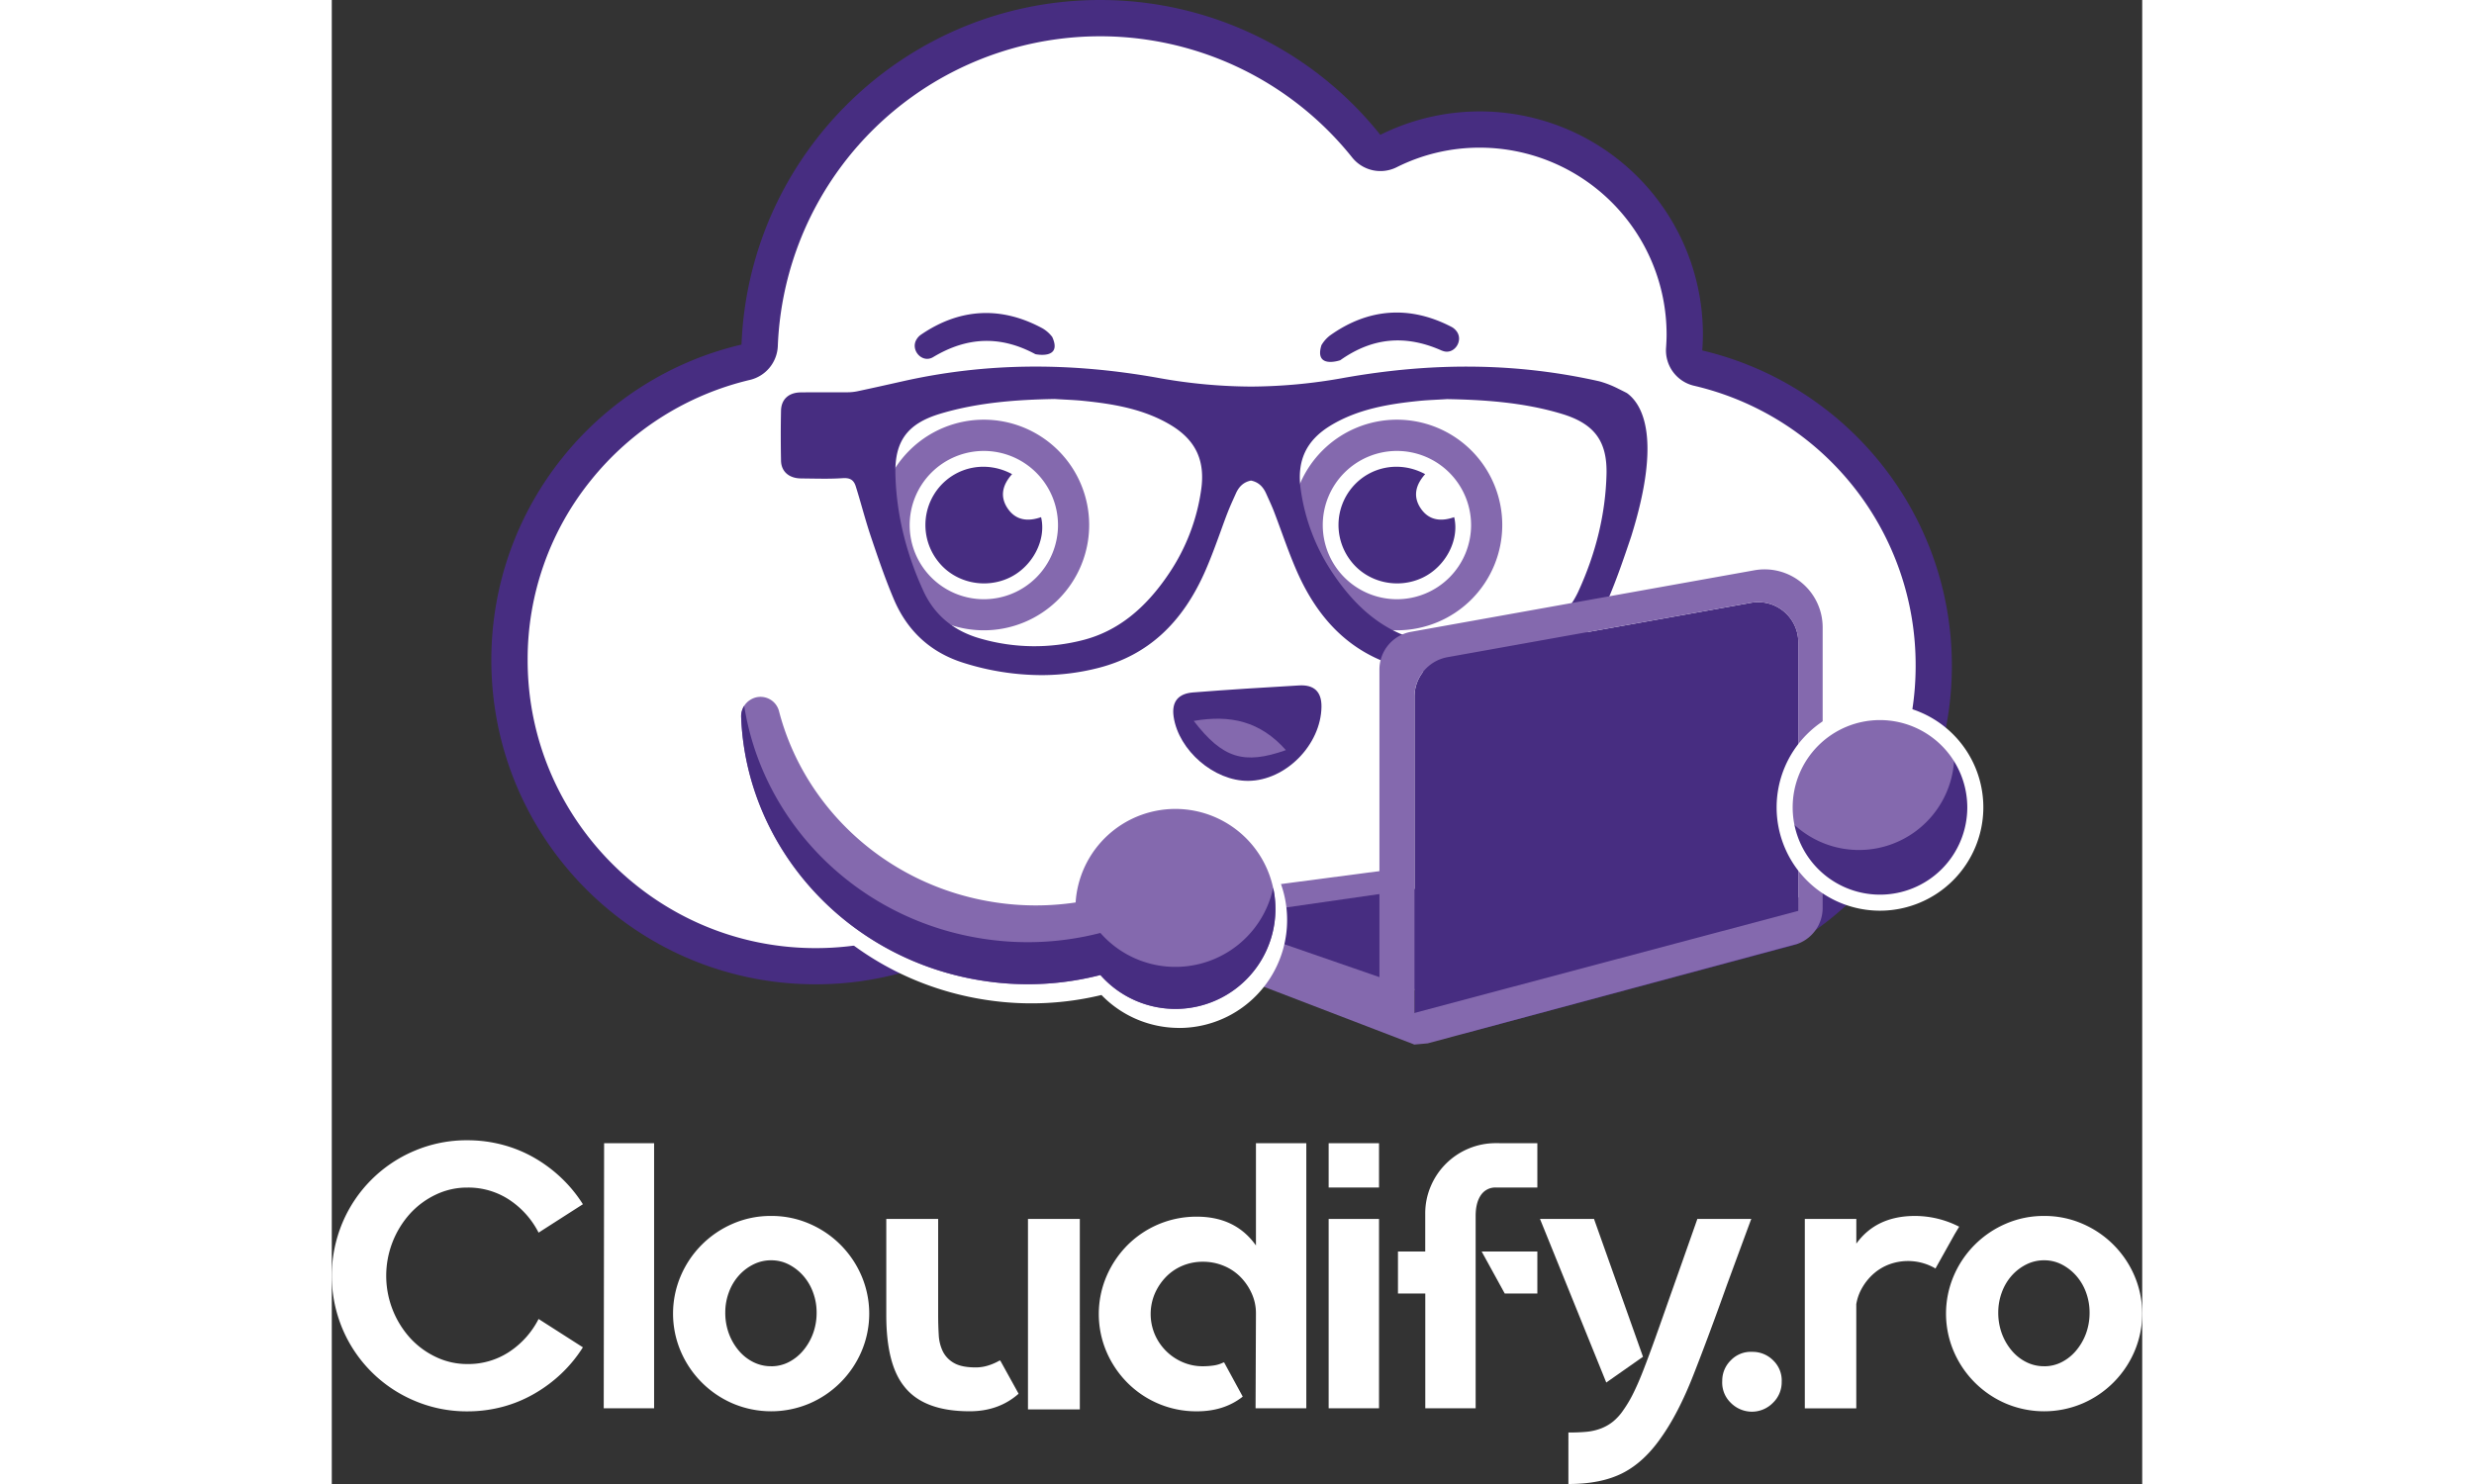 
<svg  width="100px" height="60px" id="Layer_1" data-name="Layer 1" xmlns="http://www.w3.org/2000/svg" viewBox="0 0 1100 901.91"><rect x="0" y="0" width="1100" height="901.91" fill="#333333" stroke="none"/><defs><style>.cls-1{fill:#472d81;}.cls-2{fill:#fff;}.cls-3{fill:#8469ae;}</style></defs><path class="cls-1" d="M832.69,213c.23-3.22.39-6.46.39-9.74a135.53,135.53,0,0,0-196-121.31A217.63,217.63,0,0,0,466.83,0C349.29,0,253.51,93,248.94,209.42c-87.1,20.39-152,98.49-152,191.8,0,108.83,88.22,197,197.05,197a196,196,0,0,0,105.26-30.5c-22.76-2.91-30.49-38.74-4.92-42.64C427.91,520,433.6,475,444.82,448.85c7.12-16.57,16-30.83,31.67-40.58,16.47-10.21,36.06-14.1,53.1-23.18s39.59-17.54,56.87-13.74c.09-.88.21-1.77.32-2.65,0-.12,0-.23,0-.34h.08c.24-2,.41-3.92.71-5.88,4.15-26.8,40.88-16.44,43.34,5.87,3.24,29.33,4.65,57,13.07,85.56,7.82,26.57,23,49.17,31.52,75.27a19.67,19.67,0,0,1,.84,8.59c.34,1.49.65,3,.91,4.5a22.44,22.44,0,0,1-7,20.84A196,196,0,0,0,765,600.44c-2.5-8.54-.22-18.23,9.84-23.92,13-7.34,27.25-9,41.64-12,16.34-3.4,31.41-8.26,47.13-13.78,16.55-5.81,27.24,8.11,26.82,21.86a196.91,196.91,0,0,0,93.92-167.91C984.35,311.48,919.63,233.45,832.69,213Z"/><path class="cls-2" d="M827.63,234.42a22.06,22.06,0,0,1-16.94-23c.22-3.17.33-5.77.33-8.17A113.6,113.6,0,0,0,697.55,89.74,112.29,112.29,0,0,0,647,101.64a22,22,0,0,1-27.08-6A196,196,0,0,0,271,210.28a22.06,22.06,0,0,1-17,20.62,175.85,175.85,0,0,0-96.48,60.89A173,173,0,0,0,119,401.22c0,96.49,78.49,175,175,175a175,175,0,0,0,75.18-16.87l171.46,15.08L659.8,601.91,748,575.15a174.76,174.76,0,0,0,39.34,4.51c96.49,0,175-78.5,175-175A174.22,174.22,0,0,0,827.63,234.42Z"/><path class="cls-2" d="M667.54,546.13l-.44-.29c-2.2-1.5-8.79-6-16.14-.17a362.18,362.18,0,0,1-32.61,17.2,101.2,101.2,0,0,1,19.6,8.54q10.24-5.24,20.91-11.53c3.4,2.28,6.76,4.63,10.12,7,3.61,2.52,7.29,5.06,11,7.56a152.41,152.41,0,0,1,9.87-12.94c-3.83-2.54-7.66-5.2-11.58-7.94C674.72,551,671.15,548.55,667.54,546.13Z"/><path class="cls-2" d="M251.56,213.58Z"/><path class="cls-2" d="M827.88,209.84Z"/><path class="cls-2" d="M639.83,85.26Z"/><path class="cls-3" d="M396.18,383.07a64,64,0,1,1,64-64A64,64,0,0,1,396.18,383.07Z"/><path class="cls-2" d="M396.18,274.06a45.06,45.06,0,1,0,45.06,45.05A45.1,45.1,0,0,0,396.18,274.06Z"/><path class="cls-1" d="M413.34,288.16c-15.36-8.29-33.49-4.79-44.3,8a35.59,35.59,0,0,0-.76,44.89c10,12.95,28.3,17.21,43.37,10.08,14-6.6,22.66-22.91,19.31-36.82-7.94,2.78-15.34,2.07-20.34-5.37C405.76,301.7,407.52,294.66,413.34,288.16Z"/><path class="cls-3" d="M647.17,383.07a64,64,0,1,1,64-64A64,64,0,0,1,647.17,383.07Z"/><path class="cls-2" d="M647.17,274.06a45.06,45.06,0,1,0,45.06,45.05A45.1,45.1,0,0,0,647.17,274.06Z"/><path class="cls-1" d="M664.33,288.16c-15.35-8.29-33.49-4.79-44.3,8a35.59,35.59,0,0,0-.76,44.89c10,12.95,28.3,17.21,43.38,10.08,14-6.6,22.65-22.91,19.3-36.82-7.94,2.78-15.34,2.07-20.34-5.37C656.76,301.7,658.51,294.66,664.33,288.16Z"/><path class="cls-1" d="M427.52,215.26s16.61,3.53,10.22-10.48a20.49,20.49,0,0,0-5.83-5.18c-25.19-13.69-50.47-12.35-74.09,3.92a9,9,0,0,0-2.42,2.59c-4.17,6.46,3.21,14.88,9.86,11l.12-.07C386,204.64,406.34,203.82,427.52,215.26Z"/><path class="cls-1" d="M612.74,218.93s-16,5.54-11.43-9.15a20.42,20.42,0,0,1,5.14-5.85c23.33-16.68,48.58-18.45,74-5.2a9.08,9.08,0,0,1,2.71,2.27c4.94,5.9-1.36,15.16-8.43,12.16l-.13,0C652.65,203.29,632.35,205,612.74,218.93Z"/><path class="cls-1" d="M787.16,239.07l-.45-.29c-1.61-.83-3.24-1.65-4.84-2.43a61,61,0,0,0-11.79-4.63c-49.93-11.23-101.07-11.83-156.34-1.86a321.87,321.87,0,0,1-55.23,5.08,321.87,321.87,0,0,1-55.27-5.08c-55.27-10-106.41-9.37-156.34,1.86-9.14,2.06-18.28,4.1-27.44,6.05a30.26,30.26,0,0,1-5.93.64c-4.35,0-8.7,0-13,0-5.22,0-10.43,0-15.64.07-7.34.09-11.8,4.25-11.94,11.12-.2,9.61-.21,19.82,0,30.34.12,6.62,4.8,10.77,12.21,10.83l5.57.07c6.47.1,13.16.21,19.76-.24,4.43-.29,6.65,1.11,7.88,5,1.35,4.29,2.59,8.61,3.83,12.94,1.7,5.9,3.45,12,5.47,17.95,4.24,12.55,8.63,25.52,14,38.11,8.29,19.29,22.58,32.19,42.46,38.34a158.45,158.45,0,0,0,46.9,7.37,139.06,139.06,0,0,0,35.12-4.47c29.53-7.68,50.7-27,64.72-59.18,3.36-7.71,6.28-15.71,9.1-23.45,1.52-4.18,3-8.36,4.65-12.51,1-2.52,2.12-5.06,3.23-7.52l1.4-3.11c2-4.6,5-7.16,9.26-8,4.27.86,7.23,3.42,9.25,8l1.4,3.11c1.12,2.46,2.27,5,3.24,7.52,1.6,4.15,3.12,8.33,4.65,12.51,2.82,7.74,5.74,15.74,9.1,23.45,14,32.14,35.18,51.5,64.71,59.18,26.19,6.81,53.78,5.83,82-2.9,19.88-6.15,34.16-19.05,42.46-38.34,5.43-12.62,9.81-25.58,14.07-38.18C808.37,266,796.14,245.76,787.16,239.07ZM757.53,359.18c-6.73,14.65-18.47,24.4-34.88,29a118.35,118.35,0,0,1-62.53.75c-20.23-5.29-37.19-18.52-51.84-40.41a121,121,0,0,1-19.58-51.22c-2.41-17.4,3.38-29.7,18.23-38.71,16.48-10,35.37-13.07,53.33-14.9,3.86-.4,7.73-.6,11.82-.81,1.9-.1,3.83-.2,5.53-.32,21.18.39,46.07,1.76,70,9.05,19.63,6,27.43,16.61,26.9,36.74-.61,23.77-6.34,47.61-17,70.86ZM528.28,297.27a121.16,121.16,0,0,1-19.58,51.22c-14.65,21.89-31.61,35.11-51.85,40.41a118.15,118.15,0,0,1-62.53-.75c-16.41-4.57-28.14-14.32-34.87-29-10.68-23.25-16.41-47.09-17-70.86-.52-20.13,7.28-30.77,26.91-36.74,24-7.29,48.85-8.66,69.77-9.06,2,.13,3.9.23,5.8.33,4.09.21,8,.41,11.82.81,18,1.83,36.85,4.9,53.33,14.9C524.89,267.57,530.69,279.87,528.28,297.27Z"/><path class="cls-3" d="M563.13,593.24h-4.29v3.61l99,38-1.78-108-150.4,19.77a4.79,4.79,0,0,0-4.17,4.75v20.26a4.8,4.8,0,0,0,3,4.45l47.25,18.12V589h4.51V585.9h4.44v-2.69h3v-2.55h4.22V586h-.44v4.36h-4.36Z"/><path class="cls-1" d="M659.8,601.91,538,559.73a1.14,1.14,0,0,1,.21-2.21l132-19Z"/><path class="cls-1" d="M862.36,366.35,677.92,399.42a24.37,24.37,0,0,0-20.07,24v202A38.59,38.59,0,0,1,669,623.66a39.49,39.49,0,0,1,18.62,4.61l201-53.92a22.68,22.68,0,0,0,2.43-.88V390.34A24.37,24.37,0,0,0,862.36,366.35Z"/><path class="cls-3" d="M864.36,346.59,655.71,384a23.27,23.27,0,0,0-19.17,22.91V611.63a23,23,0,0,0,4.48,13.7c1.77-1.45,4.08-1.08,5.82.29,3,2.39,7.29,3.06,11,4.38V423.41a24.37,24.37,0,0,1,20.07-24l184.44-33.07a24.37,24.37,0,0,1,28.67,24V573.47a23.24,23.24,0,0,0,14.82-21.61V381.29A35.26,35.26,0,0,0,864.36,346.59Z"/><polyline class="cls-3" points="656.07 616.08 899.23 551.39 891.03 573.47 665.85 634.11 657.85 634.83 651.27 627.92"/><circle class="cls-3" cx="940.67" cy="490.68" r="57.93"/><path class="cls-1" d="M985.18,450.08a57.93,57.93,0,0,1-102.12,45.27,57.93,57.93,0,1,0,102.12-45.27Z"/><path class="cls-2" d="M940.67,553.48a62.8,62.8,0,1,1,62.8-62.8A62.87,62.87,0,0,1,940.67,553.48Zm0-115.85a53.05,53.05,0,1,0,53.05,53.05A53.11,53.11,0,0,0,940.67,437.63Z"/><path class="cls-1" d="M556.85,474.57c-20.78.16-42.31-18.51-45.34-38.92-1.41-9.47,3.09-14.13,11.72-14.81,21.45-1.71,42.94-3,64.43-4.26,9-.54,13.79,3.62,13.67,13C601,452.65,579.61,474.4,556.85,474.57Z"/><path class="cls-3" d="M523.71,438.14c17.54,22.68,30.34,26.85,56,17.75C564.06,438.25,545.85,434.3,523.71,438.14Z"/><path class="cls-2" d="M514.84,624.72a65.61,65.61,0,0,1-47.19-20,181,181,0,0,1-68.83,3.16c-85.27-12.31-149.5-81.77-152.73-165.15a16.64,16.64,0,0,1,8.06-14.94l2.71,4.06-2.51-4.18a16.15,16.15,0,0,1,14.52-1.12,16.6,16.6,0,0,1,9.84,11.29c15.5,59.4,65.9,103.61,128.4,112.64a159.4,159.4,0,0,0,42.58.42l.15-1.16a65.63,65.63,0,0,1,74.34-55.58h0a65.63,65.63,0,0,1-9.34,130.59Z"/><path class="cls-2" d="M471,593.79l2,2.24a55.86,55.86,0,1,0,49.85-92.25h0a55.88,55.88,0,0,0-63.29,47.32c-.2,1.38-.3,2.8-.4,4.39l-.26,3.92L455,560a168.85,168.85,0,0,1-49.23.11c-66.4-9.59-120-56.63-136.44-119.84a6.93,6.93,0,0,0-4.1-4.71,6.39,6.39,0,0,0-5.81.45l-.21.12a6.91,6.91,0,0,0-3.33,6.2c3,78.68,63.77,144.24,144.39,155.88a171.15,171.15,0,0,0,67.83-3.66Z"/><path class="cls-3" d="M521.25,492.26a60.75,60.75,0,0,0-68.81,51.45c-.24,1.59-.38,3.18-.49,4.77a163.67,163.67,0,0,1-47.77.09c-66.09-9.54-117-57.05-132.42-116.23a11.6,11.6,0,0,0-17.14-7.22l-.2.12a11.77,11.77,0,0,0-5.69,10.57c3.07,79.49,64.45,148.38,148.56,160.52A176.86,176.86,0,0,0,467,592.57a60.75,60.75,0,1,0,54.24-100.31Z"/><path class="cls-1" d="M503.88,587A60.58,60.58,0,0,1,467,567a176.67,176.67,0,0,1-69.72,3.76c-77.42-11.18-135.54-70.45-146.7-141.8a11.78,11.78,0,0,0-1.86,6.81c3.07,79.49,64.45,148.38,148.56,160.52A176.86,176.86,0,0,0,467,592.57a60.76,60.76,0,0,0,105-53A60.75,60.75,0,0,1,503.88,587Z"/><path class="cls-2" d="M152.57,818.84a83.32,83.32,0,0,1-13,15.88A86.11,86.11,0,0,1,123.12,847,79.5,79.5,0,0,1,103.79,855a82.79,82.79,0,0,1-21.4,2.76,80.92,80.92,0,0,1-32.11-6.44A81.88,81.88,0,0,1,6.44,807.45a83.25,83.25,0,0,1,0-64.21A81.88,81.88,0,0,1,50.28,699.4,80.92,80.92,0,0,1,82.39,693a82.79,82.79,0,0,1,21.4,2.76,79.5,79.5,0,0,1,19.33,7.94A86.11,86.11,0,0,1,139.57,716a83.32,83.32,0,0,1,13,15.88l-26.92,17.26a52.35,52.35,0,0,0-17.72-19.91,45.21,45.21,0,0,0-25.54-7.48A43.94,43.94,0,0,0,63.29,726a50.36,50.36,0,0,0-15.65,11.51,56.46,56.46,0,0,0,0,75.71,50.36,50.36,0,0,0,15.65,11.51A43.94,43.94,0,0,0,82.39,829a45.14,45.14,0,0,0,25.54-7.48,52.32,52.32,0,0,0,17.72-19.9Z"/><path class="cls-2" d="M195.84,694.8V855.89H165.23l.23-161.09Z"/><path class="cls-2" d="M266.94,739a57.6,57.6,0,0,1,23.25,4.72,60.18,60.18,0,0,1,31.64,31.64,58.47,58.47,0,0,1,0,46A60.18,60.18,0,0,1,290.19,853a59.6,59.6,0,0,1-46.49,0,60.18,60.18,0,0,1-31.64-31.64,58.47,58.47,0,0,1,0-46A60.18,60.18,0,0,1,243.7,743.7,57.58,57.58,0,0,1,266.94,739Zm0,91.36a23.15,23.15,0,0,0,10.71-2.53,28.11,28.11,0,0,0,8.74-7,34.6,34.6,0,0,0,6-10.35,36.26,36.26,0,0,0,2.19-12.78,35,35,0,0,0-2.19-12.31,31.68,31.68,0,0,0-6-10.12,30,30,0,0,0-8.74-6.79,23.15,23.15,0,0,0-10.71-2.53,23.8,23.8,0,0,0-10.81,2.53,29.32,29.32,0,0,0-8.86,6.79,31.5,31.5,0,0,0-6,10.12,35,35,0,0,0-2.19,12.31,36.26,36.26,0,0,0,2.19,12.78,34.39,34.39,0,0,0,6,10.35,27.55,27.55,0,0,0,8.86,7A23.8,23.8,0,0,0,266.94,830.34Z"/><path class="cls-2" d="M406.17,826.89l11.05,20v.23q-12,10.59-29.69,10.59-28.06,0-39.81-15.19Q336.91,829,336.91,799.28V740.82h31.52v58.46q0,6.21.35,12a25.83,25.83,0,0,0,2.53,10.13,16.61,16.61,0,0,0,6.79,7q4.61,2.64,13.12,2.65a25.27,25.27,0,0,0,7.59-1.16,34.34,34.34,0,0,0,6.9-3Zm48.33-86.07V856.58H423V740.82Z"/><path class="cls-2" d="M592.11,694.8V855.89H561.28l.23-57.76a28.93,28.93,0,0,0-2.65-12.2,34.22,34.22,0,0,0-6.9-10,30.65,30.65,0,0,0-10.13-6.67,32.43,32.43,0,0,0-12.54-2.42,31.63,31.63,0,0,0-12.43,2.42,30.17,30.17,0,0,0-10,6.78,34.18,34.18,0,0,0-6.79,10.13,31.78,31.78,0,0,0,0,24.85,32.13,32.13,0,0,0,16.8,16.8,30.5,30.5,0,0,0,12.43,2.53,45,45,0,0,0,6.44-.46,19.35,19.35,0,0,0,6-1.84h.46l11.27,20.71-.23.24q-11.28,8.75-27.61,8.74a59,59,0,0,1-42.11-17.26,60.52,60.52,0,0,1-12.78-18.87,58.47,58.47,0,0,1,0-46A60.63,60.63,0,0,1,483.5,756.7a59.12,59.12,0,0,1,42.11-17.26q23.48,0,35.9,17.49V694.8Z"/><path class="cls-2" d="M605.69,694.8h30.6v26.92h-30.6Zm0,161.09V740.82h30.6V855.89Z"/><path class="cls-2" d="M732.49,694.8v26.92H707.4a10.54,10.54,0,0,0-9.2,4.61Q695,730.94,695,739V855.89h-30.6V786.16H647.8V760.62h16.57v-23A41.76,41.76,0,0,1,667.71,721a42.84,42.84,0,0,1,22.89-22.89,42.31,42.31,0,0,1,16.8-3.34Zm-33.83,65.82h33.83v25.54h-19.8Z"/><path class="cls-2" d="M774.37,840.24,734.1,740.82H767v.23l29.68,83.54Zm88.14-99.42-.23.47q-3.91,10.58-7.6,20.59t-6.9,18.76q-11.5,32.22-20.6,55.34t-19.44,37.63q-10.37,15-23.36,21.63t-32.56,6.67h-.46V870.62h.46c4,0,7.55-.16,10.7-.46a33.15,33.15,0,0,0,8.63-2,27.54,27.54,0,0,0,7.25-4.14,32.21,32.21,0,0,0,6.33-7,74,74,0,0,0,6-10.13q3-6,6.21-14.27t7.14-19.21q3.9-10.92,8.74-24.74,3.68-10.35,7.82-22.09t9-25.55v-.23Z"/><path class="cls-2" d="M863,821.6a17.52,17.52,0,0,1,12.88,5.29,16.8,16.8,0,0,1,5.07,12.89,17.39,17.39,0,0,1-5.41,12.89,17.93,17.93,0,0,1-13,5.29,18.17,18.17,0,0,1-12.65-5.52,17,17,0,0,1-5.06-13.12,17.27,17.27,0,0,1,5.29-12.66A16.76,16.76,0,0,1,863,821.6Z"/><path class="cls-2" d="M988.84,745.43l-2.76,4.6L974.35,771l-.23-.23a33.07,33.07,0,0,0-27.62-2.42,30.59,30.59,0,0,0-9.43,5.53,33.55,33.55,0,0,0-7,8.4,29.45,29.45,0,0,0-3.8,10.35v63.29H895V740.82h31.3v15Q938.45,739,961.92,739a58.94,58.94,0,0,1,26.69,6.45Z"/><path class="cls-2" d="M1040.4,739a57.58,57.58,0,0,1,23.24,4.72,60.18,60.18,0,0,1,31.64,31.64,58.47,58.47,0,0,1,0,46A60.18,60.18,0,0,1,1063.64,853a59.6,59.6,0,0,1-46.49,0,60.18,60.18,0,0,1-31.64-31.64,58.47,58.47,0,0,1,0-46,60.18,60.18,0,0,1,31.64-31.64A57.6,57.6,0,0,1,1040.4,739Zm0,91.36a23.14,23.14,0,0,0,10.7-2.53,28.11,28.11,0,0,0,8.74-7,34.62,34.62,0,0,0,6-10.35,36.48,36.48,0,0,0,2.18-12.78,35.19,35.19,0,0,0-2.18-12.31,31.71,31.71,0,0,0-6-10.12,30,30,0,0,0-8.74-6.79,23.14,23.14,0,0,0-10.7-2.53,23.81,23.81,0,0,0-10.82,2.53,29.32,29.32,0,0,0-8.86,6.79,31.5,31.5,0,0,0-6,10.12,35,35,0,0,0-2.19,12.31,36.26,36.26,0,0,0,2.19,12.78,34.39,34.39,0,0,0,6,10.35,27.55,27.55,0,0,0,8.86,7A23.81,23.81,0,0,0,1040.4,830.34Z"/></svg>